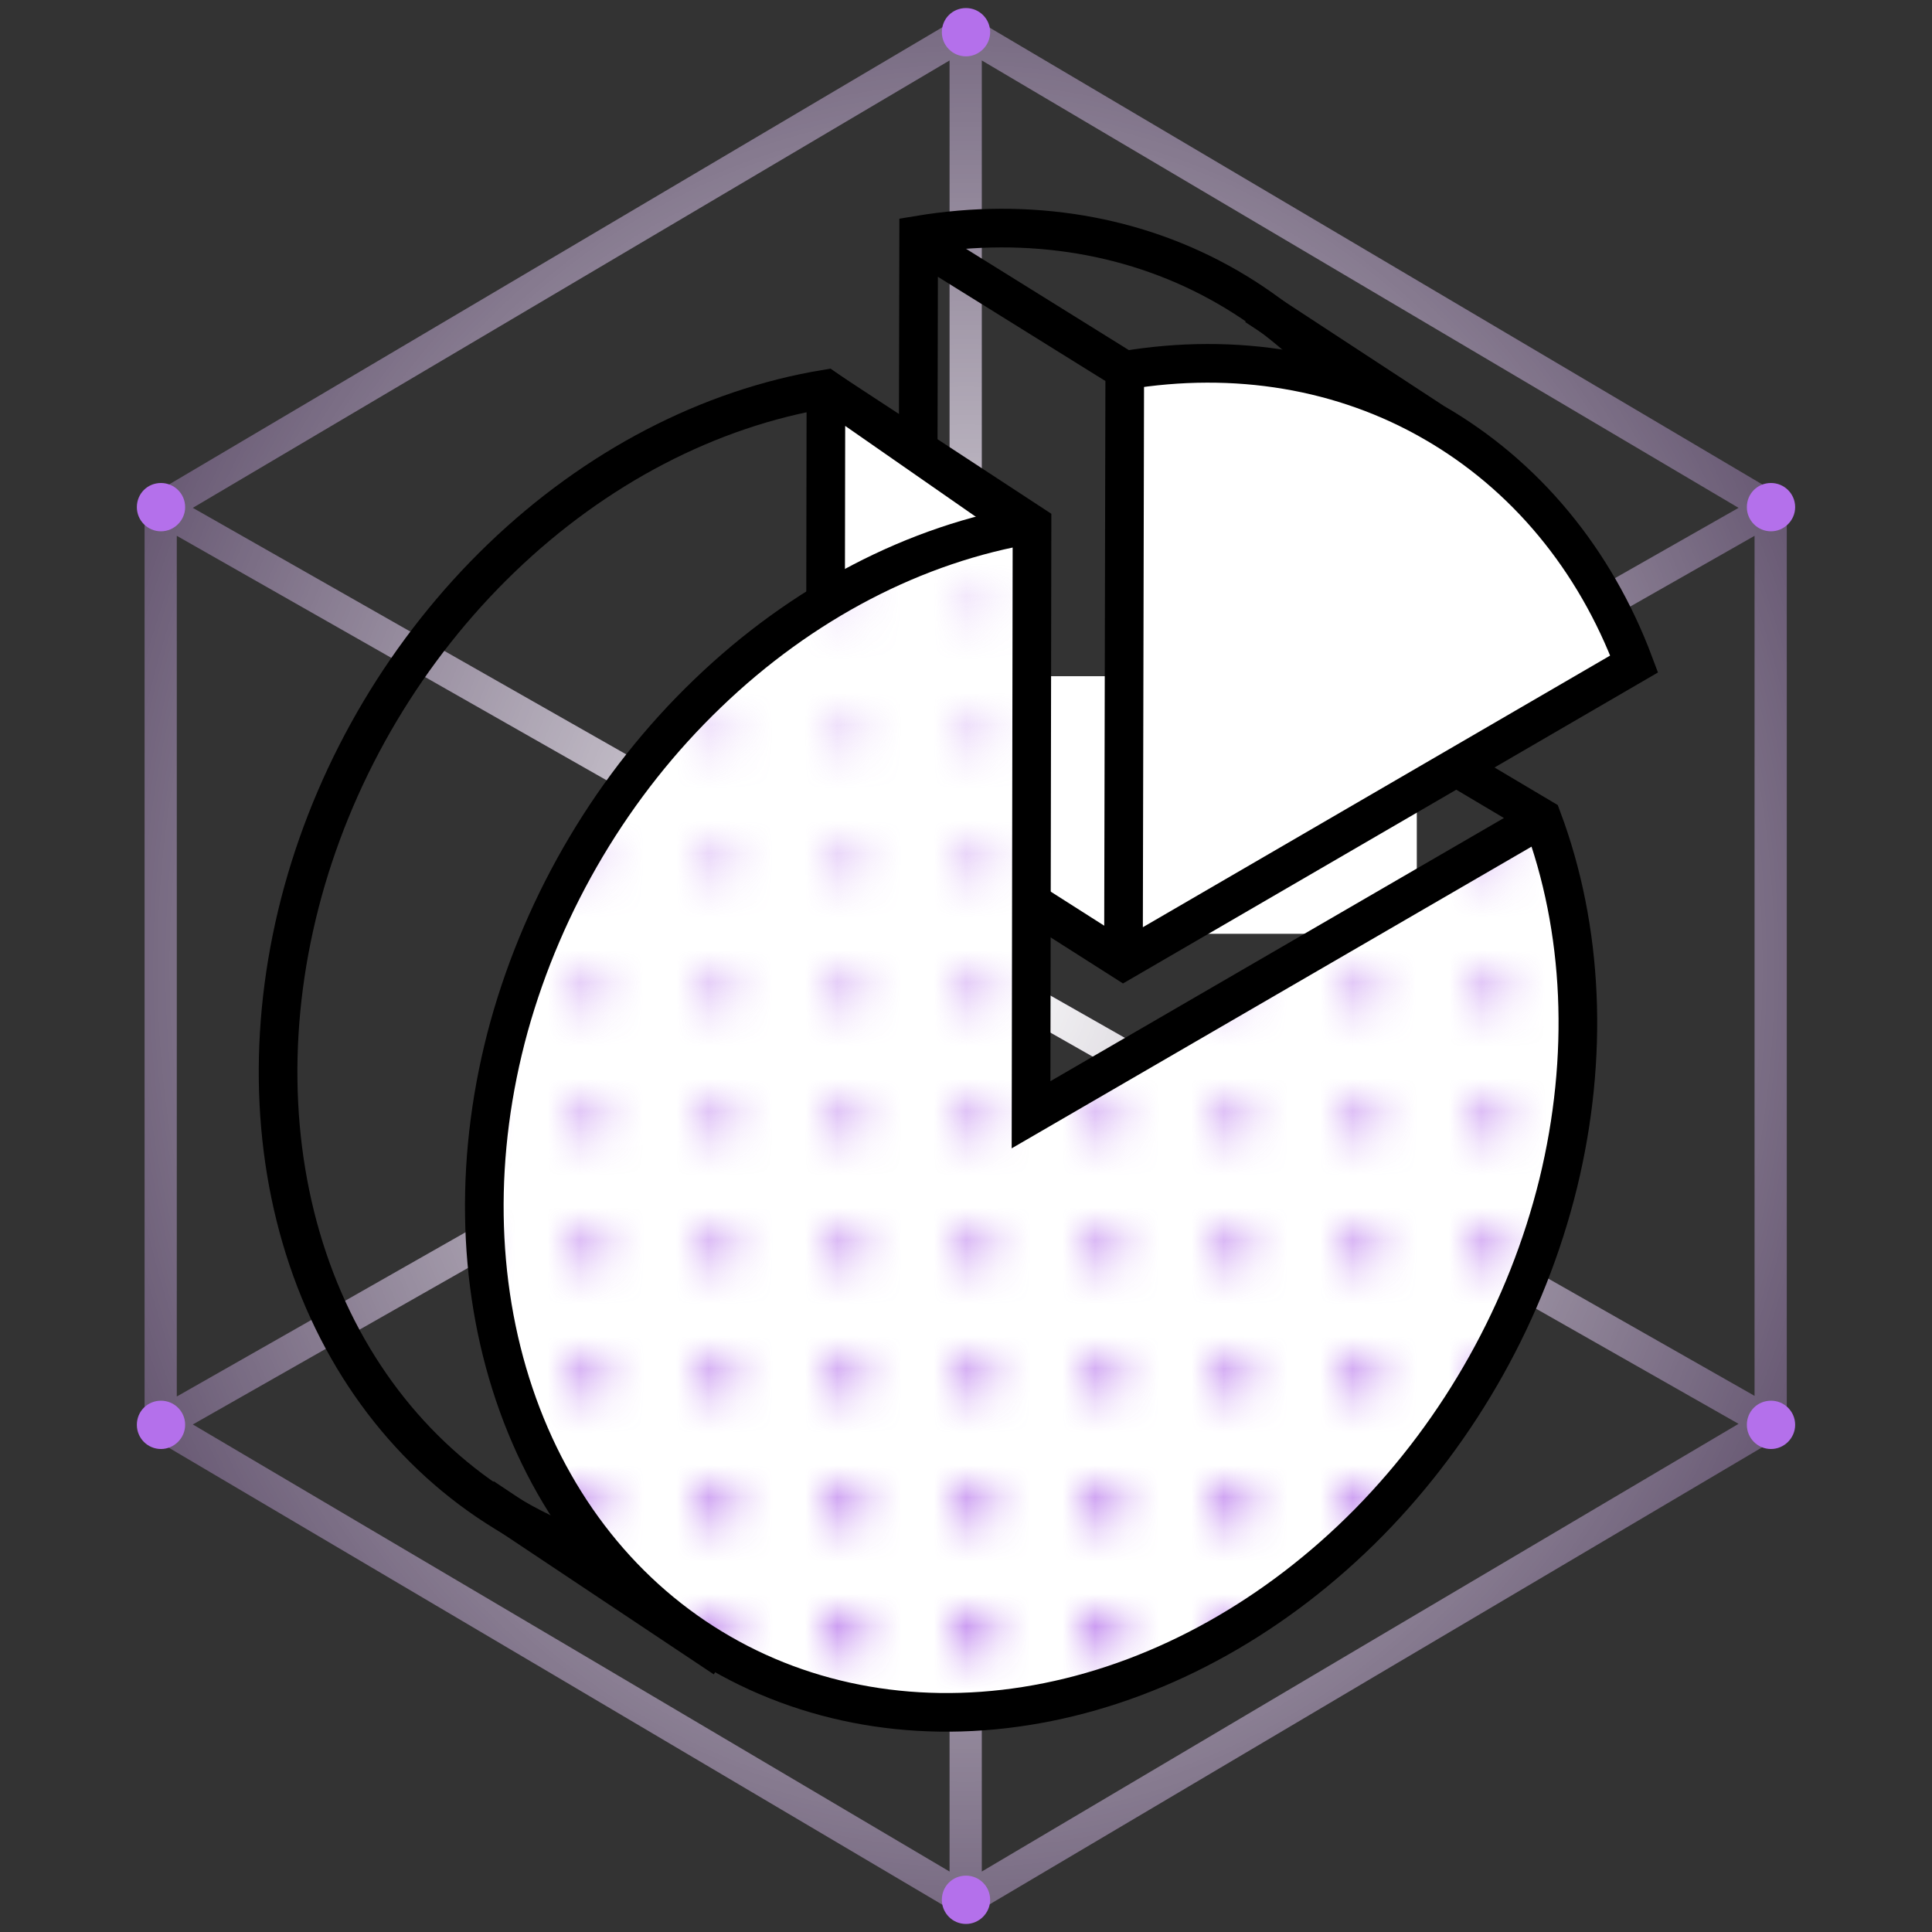 <svg width="60" height="60" viewBox="0 0 60 60" fill="none" xmlns="http://www.w3.org/2000/svg" xmlns:xlink="http://www.w3.org/1999/xlink">
	<rect x="0" y="0" width="60" height="60" fill="#333333" stroke="none"/>
	<desc>
			Created with Pixso.
	</desc>
	<defs>
		<clipPath id="clip2_20885">
			<rect id="icon" width="60" height="60" fill="white" fill-opacity="0"/>
		</clipPath>
		<radialGradient id="paint_radial_2_20887_0" cx="0" cy="0" r="1" gradientUnits="userSpaceOnUse" gradientTransform="translate(30 30) rotate(90) scale(37.602 32.415)">
			<stop stop-color="#FFFFFF"/>
			<stop offset="1" stop-color="#FFFFFF" stop-opacity="0"/>
		</radialGradient>
		<linearGradient id="paint_linear_2_20889_0" x1="52.078" y1="37.652" x2="5.882" y2="18.542" gradientUnits="userSpaceOnUse">
			<stop stop-color="#B470EB" stop-opacity="0"/>
			<stop offset="1" stop-color="#B470EB"/>
		</linearGradient>
		<linearGradient id="paint_linear_2_20891_0" x1="48.794" y1="41.489" x2="2.598" y2="22.379" gradientUnits="userSpaceOnUse">
			<stop stop-color="#B470EB" stop-opacity="0"/>
			<stop offset="1" stop-color="#B470EB"/>
		</linearGradient>
		<linearGradient id="paint_linear_2_20895_0" x1="58.478" y1="41.85" x2="12.282" y2="22.739" gradientUnits="userSpaceOnUse">
			<stop stop-color="#B470EB" stop-opacity="0"/>
			<stop offset="1" stop-color="#B470EB"/>
		</linearGradient>
		<linearGradient id="paint_linear_2_21055_0" x1="30.022" y1="9.028" x2="36.57" y2="58.591" gradientUnits="userSpaceOnUse">
			<stop stop-color="#B470EB" stop-opacity="0"/>
			<stop offset="1" stop-color="#B470EB"/>
		</linearGradient>
	</defs>
	<g clip-path="url(#clip2_20885)">
		<path id="Vector 7120" d="M29.99 1L29.99 59M42.49 8.39L29.99 1L17.49 8.39L4.99 15.78L4.99 30.01L4.99 44.23L17.49 51.61L29.99 59L42.49 51.6L54.99 44.21L54.99 30L54.99 15.78L42.49 8.39ZM4.99 44.23L17.49 37.12L42.49 22.89L54.99 15.78M54.99 44.21L17.49 22.89L4.99 15.78" stroke="#B470EB" stroke-opacity="0.25" stroke-width="1"/>
		<path id="Vector 7120" d="M29.99 1L29.99 59M42.49 8.39L29.99 1L17.49 8.39L4.99 15.78L4.99 30.01L4.99 44.23L17.49 51.61L29.99 59L42.49 51.6L54.99 44.21L54.99 30L54.99 15.78L42.49 8.39ZM4.99 44.23L17.49 37.12L42.49 22.89L54.99 15.78M54.99 44.21L17.49 22.89L4.99 15.78" stroke="url(#paint_radial_2_20887_0)" stroke-opacity="1" stroke-width="1"/>
		<path id="Ellipse 6484" d="" fill="url(#paint_linear_2_20889_0)" fill-opacity="0" fill-rule="nonzero"/>
		<path id="Ellipse 6484" d="M38.13 8.92C40.95 10.55 43.12 13.16 44.35 16.42L28.49 25.64L28.53 7.3C31.96 6.73 35.31 7.29 38.13 8.92Z" stroke="#000000" stroke-opacity="1" stroke-width="1.2"/>
		<path id="Vector 11589" d="M25.99 12.99L25.99 17.99L30.99 15.99L25.99 12.99Z" fill="#FFFFFF" fill-opacity="1" fill-rule="evenodd"/>
		<path id="Ellipse 6487" d="" fill="url(#paint_linear_2_20891_0)" fill-opacity="0" fill-rule="nonzero"/>
		<path id="Ellipse 6487" d="M25.65 12.08L25.62 30.42L41.48 21.21C42.78 24.65 42.95 28.63 41.98 32.56C41.01 36.5 38.95 40.18 36.1 43.08C33.25 45.98 29.76 47.93 26.14 48.66C22.52 49.39 18.96 48.86 15.97 47.14C12.99 45.42 10.74 42.6 9.56 39.1C8.38 35.6 8.33 31.6 9.41 27.68C10.49 23.77 12.65 20.14 15.57 17.33C18.49 14.52 22.02 12.68 25.65 12.08L31.99 16.49" stroke="#000000" stroke-opacity="1" stroke-width="1.2"/>
		<path id="Vector 11590" d="M44 29L44 21L29 21L29 29L44 29Z" fill="#FFFFFF" fill-opacity="1" fill-rule="evenodd"/>
		<path id="Ellipse 6489" d="M34.93 11.5C38.36 10.93 41.71 11.49 44.53 13.12C47.36 14.75 49.53 17.36 50.75 20.62L34.89 29.84L34.93 11.5Z" fill="#FFFFFF" fill-opacity="1" fill-rule="nonzero"/>
		<path id="Ellipse 6484" d="" fill="url(#paint_linear_2_20895_0)" fill-opacity="0" fill-rule="nonzero"/>
		<path id="Ellipse 6484" d="M28.5 7.5L34.93 11.5C38.36 10.93 41.71 11.49 44.53 13.12C47.36 14.75 49.53 17.36 50.75 20.62L34.89 29.84L32 28M34.89 29.84L34.93 11.5M44.53 13.12L39 9.5" stroke="#000000" stroke-opacity="1" stroke-width="1.2"/>
		<path id="Ellipse 6487" d="M47.89 25.41C49.18 28.85 49.35 32.83 48.39 36.76C47.42 40.7 45.36 44.38 42.51 47.28C39.66 50.17 36.17 52.13 32.54 52.86C28.92 53.59 25.36 53.06 22.38 51.34C19.39 49.62 17.15 46.8 15.97 43.3C14.79 39.8 14.73 35.8 15.81 31.88C16.9 27.97 19.05 24.34 21.98 21.53C24.9 18.72 28.43 16.88 32.05 16.28L32.02 34.62L47.89 25.41Z" fill="#FFFFFF" fill-opacity="1" fill-rule="nonzero"/>
		<mask id="mask2_20898" mask-type="alpha" maskUnits="userSpaceOnUse" x="9.5" y="10" width="45.5" height="49.5">
			<path id="Ellipse 6724" d="M10.99 10.75C10.99 11.16 10.66 11.5 10.24 11.5C9.83 11.5 9.49 11.16 9.49 10.75C9.49 10.33 9.83 10 10.24 10C10.66 10 10.99 10.33 10.99 10.75Z" fill="#B470EB" fill-opacity="1" fill-rule="nonzero"/>
			<path id="Ellipse 6736" d="M10.99 14.75C10.99 15.16 10.66 15.5 10.24 15.5C9.83 15.5 9.49 15.16 9.49 14.75C9.49 14.33 9.83 14 10.24 14C10.66 14 10.99 14.33 10.99 14.75Z" fill="#B470EB" fill-opacity="1" fill-rule="nonzero"/>
			<path id="Ellipse 6748" d="M10.99 18.75C10.99 19.16 10.66 19.5 10.24 19.5C9.83 19.5 9.49 19.16 9.49 18.75C9.49 18.33 9.83 18 10.24 18C10.66 18 10.99 18.33 10.99 18.75Z" fill="#B470EB" fill-opacity="1" fill-rule="nonzero"/>
			<path id="Ellipse 6760" d="M10.99 22.75C10.99 23.16 10.66 23.5 10.24 23.5C9.83 23.5 9.49 23.16 9.49 22.75C9.49 22.33 9.83 22 10.24 22C10.66 22 10.99 22.33 10.99 22.75Z" fill="#B470EB" fill-opacity="1" fill-rule="nonzero"/>
			<path id="Ellipse 6772" d="M10.99 26.75C10.99 27.16 10.66 27.5 10.24 27.5C9.83 27.5 9.49 27.16 9.49 26.75C9.49 26.33 9.83 26 10.24 26C10.66 26 10.99 26.33 10.99 26.75Z" fill="#B470EB" fill-opacity="1" fill-rule="nonzero"/>
			<path id="Ellipse 6784" d="M10.99 30.75C10.99 31.16 10.66 31.5 10.24 31.5C9.83 31.5 9.49 31.16 9.49 30.75C9.49 30.33 9.83 30 10.24 30C10.66 30 10.99 30.33 10.99 30.75Z" fill="#B470EB" fill-opacity="1" fill-rule="nonzero"/>
			<path id="Ellipse 6796" d="M10.99 34.75C10.99 35.16 10.66 35.5 10.24 35.5C9.83 35.5 9.49 35.16 9.49 34.75C9.49 34.33 9.83 34 10.24 34C10.66 34 10.99 34.33 10.99 34.75Z" fill="#B470EB" fill-opacity="1" fill-rule="nonzero"/>
			<path id="Ellipse 6808" d="M10.99 38.75C10.99 39.16 10.66 39.5 10.24 39.5C9.83 39.5 9.49 39.16 9.49 38.75C9.49 38.33 9.83 38 10.24 38C10.66 38 10.99 38.33 10.99 38.75Z" fill="#B470EB" fill-opacity="1" fill-rule="nonzero"/>
			<path id="Ellipse 6820" d="M10.99 42.75C10.99 43.16 10.66 43.5 10.24 43.5C9.83 43.5 9.49 43.16 9.49 42.75C9.49 42.33 9.83 42 10.24 42C10.66 42 10.99 42.33 10.99 42.75Z" fill="#B470EB" fill-opacity="1" fill-rule="nonzero"/>
			<path id="Ellipse 6832" d="M10.99 46.75C10.99 47.16 10.66 47.5 10.24 47.5C9.83 47.5 9.49 47.16 9.49 46.75C9.49 46.33 9.83 46 10.24 46C10.66 46 10.99 46.33 10.99 46.75Z" fill="#B470EB" fill-opacity="1" fill-rule="nonzero"/>
			<path id="Ellipse 6844" d="M10.99 50.75C10.99 51.16 10.66 51.5 10.24 51.5C9.83 51.5 9.49 51.16 9.49 50.75C9.49 50.33 9.83 50 10.24 50C10.66 50 10.99 50.33 10.99 50.75Z" fill="#B470EB" fill-opacity="1" fill-rule="nonzero"/>
			<path id="Ellipse 6856" d="M10.99 54.75C10.99 55.16 10.66 55.5 10.24 55.5C9.83 55.5 9.49 55.16 9.49 54.75C9.49 54.33 9.83 54 10.24 54C10.66 54 10.99 54.33 10.99 54.75Z" fill="#B470EB" fill-opacity="1" fill-rule="nonzero"/>
			<path id="Ellipse 6868" d="M10.99 58.75C10.99 59.16 10.66 59.5 10.24 59.5C9.83 59.5 9.49 59.16 9.49 58.75C9.49 58.33 9.83 58 10.24 58C10.66 58 10.99 58.33 10.99 58.75Z" fill="#B470EB" fill-opacity="1" fill-rule="nonzero"/>
			<path id="Ellipse 6725" d="M14.99 10.75C14.99 11.16 14.66 11.5 14.24 11.5C13.83 11.5 13.49 11.16 13.49 10.75C13.49 10.33 13.83 10 14.24 10C14.66 10 14.99 10.33 14.99 10.75Z" fill="#B470EB" fill-opacity="1" fill-rule="nonzero"/>
			<path id="Ellipse 6737" d="M14.99 14.75C14.99 15.16 14.66 15.5 14.24 15.5C13.83 15.5 13.49 15.16 13.49 14.75C13.49 14.33 13.83 14 14.24 14C14.66 14 14.99 14.33 14.99 14.75Z" fill="#B470EB" fill-opacity="1" fill-rule="nonzero"/>
			<path id="Ellipse 6749" d="M14.99 18.75C14.99 19.16 14.66 19.5 14.24 19.5C13.83 19.5 13.49 19.16 13.49 18.75C13.49 18.33 13.83 18 14.24 18C14.66 18 14.99 18.33 14.99 18.75Z" fill="#B470EB" fill-opacity="1" fill-rule="nonzero"/>
			<path id="Ellipse 6761" d="M14.99 22.75C14.99 23.16 14.66 23.5 14.24 23.5C13.83 23.5 13.49 23.16 13.49 22.75C13.49 22.33 13.83 22 14.24 22C14.66 22 14.99 22.33 14.99 22.75Z" fill="#B470EB" fill-opacity="1" fill-rule="nonzero"/>
			<path id="Ellipse 6773" d="M14.99 26.75C14.99 27.16 14.66 27.5 14.24 27.5C13.83 27.5 13.49 27.16 13.49 26.75C13.49 26.33 13.83 26 14.24 26C14.66 26 14.99 26.33 14.99 26.75Z" fill="#B470EB" fill-opacity="1" fill-rule="nonzero"/>
			<path id="Ellipse 6785" d="M14.99 30.75C14.99 31.16 14.66 31.5 14.24 31.5C13.83 31.5 13.49 31.16 13.49 30.75C13.49 30.33 13.83 30 14.24 30C14.66 30 14.99 30.33 14.99 30.75Z" fill="#B470EB" fill-opacity="1" fill-rule="nonzero"/>
			<path id="Ellipse 6797" d="M14.99 34.75C14.99 35.16 14.66 35.5 14.24 35.5C13.83 35.5 13.49 35.16 13.49 34.75C13.49 34.33 13.83 34 14.24 34C14.66 34 14.99 34.33 14.99 34.75Z" fill="#B470EB" fill-opacity="1" fill-rule="nonzero"/>
			<path id="Ellipse 6809" d="M14.99 38.75C14.99 39.16 14.66 39.5 14.24 39.5C13.83 39.5 13.49 39.16 13.49 38.75C13.49 38.33 13.83 38 14.24 38C14.66 38 14.99 38.33 14.99 38.75Z" fill="#B470EB" fill-opacity="1" fill-rule="nonzero"/>
			<path id="Ellipse 6821" d="M14.99 42.75C14.99 43.16 14.66 43.5 14.24 43.5C13.83 43.5 13.49 43.16 13.49 42.75C13.49 42.33 13.83 42 14.24 42C14.66 42 14.99 42.33 14.99 42.75Z" fill="#B470EB" fill-opacity="1" fill-rule="nonzero"/>
			<path id="Ellipse 6833" d="M14.99 46.75C14.99 47.16 14.66 47.5 14.24 47.5C13.83 47.5 13.49 47.16 13.49 46.75C13.49 46.33 13.83 46 14.24 46C14.66 46 14.99 46.33 14.99 46.75Z" fill="#B470EB" fill-opacity="1" fill-rule="nonzero"/>
			<path id="Ellipse 6845" d="M14.99 50.75C14.99 51.16 14.66 51.5 14.24 51.5C13.83 51.5 13.49 51.16 13.49 50.75C13.49 50.33 13.83 50 14.24 50C14.66 50 14.99 50.33 14.99 50.75Z" fill="#B470EB" fill-opacity="1" fill-rule="nonzero"/>
			<path id="Ellipse 6857" d="M14.99 54.75C14.99 55.16 14.66 55.5 14.24 55.5C13.83 55.5 13.49 55.16 13.49 54.75C13.49 54.33 13.83 54 14.24 54C14.66 54 14.99 54.33 14.99 54.75Z" fill="#B470EB" fill-opacity="1" fill-rule="nonzero"/>
			<path id="Ellipse 6869" d="M14.99 58.75C14.99 59.16 14.66 59.5 14.24 59.5C13.83 59.5 13.49 59.16 13.49 58.75C13.49 58.33 13.83 58 14.24 58C14.66 58 14.99 58.33 14.99 58.75Z" fill="#B470EB" fill-opacity="1" fill-rule="nonzero"/>
			<path id="Ellipse 6726" d="M18.99 10.75C18.99 11.16 18.66 11.5 18.24 11.5C17.83 11.5 17.49 11.16 17.49 10.75C17.49 10.33 17.83 10 18.24 10C18.66 10 18.99 10.33 18.99 10.75Z" fill="#B470EB" fill-opacity="1" fill-rule="nonzero"/>
			<path id="Ellipse 6738" d="M18.99 14.75C18.99 15.16 18.66 15.5 18.24 15.5C17.83 15.5 17.49 15.16 17.49 14.75C17.49 14.33 17.83 14 18.24 14C18.66 14 18.99 14.33 18.99 14.75Z" fill="#B470EB" fill-opacity="1" fill-rule="nonzero"/>
			<path id="Ellipse 6750" d="M18.99 18.75C18.99 19.16 18.66 19.5 18.24 19.5C17.83 19.5 17.49 19.16 17.49 18.75C17.49 18.33 17.83 18 18.24 18C18.66 18 18.99 18.33 18.99 18.75Z" fill="#B470EB" fill-opacity="1" fill-rule="nonzero"/>
			<path id="Ellipse 6762" d="M18.99 22.75C18.99 23.16 18.66 23.5 18.24 23.5C17.83 23.5 17.49 23.16 17.49 22.75C17.49 22.33 17.83 22 18.24 22C18.66 22 18.99 22.33 18.99 22.75Z" fill="#B470EB" fill-opacity="1" fill-rule="nonzero"/>
			<path id="Ellipse 6774" d="M18.99 26.75C18.99 27.16 18.66 27.5 18.24 27.5C17.83 27.5 17.49 27.16 17.49 26.75C17.49 26.33 17.83 26 18.24 26C18.66 26 18.99 26.33 18.99 26.75Z" fill="#B470EB" fill-opacity="1" fill-rule="nonzero"/>
			<path id="Ellipse 6786" d="M18.99 30.75C18.99 31.16 18.66 31.5 18.24 31.5C17.83 31.5 17.49 31.16 17.49 30.75C17.49 30.33 17.83 30 18.24 30C18.66 30 18.99 30.33 18.99 30.75Z" fill="#B470EB" fill-opacity="1" fill-rule="nonzero"/>
			<path id="Ellipse 6798" d="M18.99 34.75C18.99 35.16 18.66 35.5 18.24 35.5C17.83 35.5 17.49 35.16 17.49 34.75C17.49 34.33 17.83 34 18.24 34C18.66 34 18.99 34.33 18.99 34.75Z" fill="#B470EB" fill-opacity="1" fill-rule="nonzero"/>
			<path id="Ellipse 6810" d="M18.99 38.75C18.99 39.16 18.66 39.5 18.24 39.5C17.83 39.5 17.49 39.16 17.49 38.75C17.49 38.33 17.83 38 18.24 38C18.66 38 18.99 38.33 18.99 38.75Z" fill="#B470EB" fill-opacity="1" fill-rule="nonzero"/>
			<path id="Ellipse 6822" d="M18.99 42.75C18.99 43.16 18.66 43.5 18.24 43.5C17.83 43.5 17.49 43.16 17.49 42.75C17.49 42.33 17.83 42 18.24 42C18.66 42 18.99 42.33 18.99 42.75Z" fill="#B470EB" fill-opacity="1" fill-rule="nonzero"/>
			<path id="Ellipse 6834" d="M18.99 46.75C18.99 47.16 18.66 47.5 18.24 47.5C17.83 47.5 17.49 47.16 17.49 46.75C17.49 46.33 17.83 46 18.24 46C18.66 46 18.99 46.33 18.99 46.75Z" fill="#B470EB" fill-opacity="1" fill-rule="nonzero"/>
			<path id="Ellipse 6846" d="M18.99 50.75C18.99 51.16 18.66 51.5 18.24 51.5C17.83 51.5 17.49 51.16 17.49 50.75C17.49 50.33 17.83 50 18.24 50C18.66 50 18.99 50.33 18.99 50.75Z" fill="#B470EB" fill-opacity="1" fill-rule="nonzero"/>
			<path id="Ellipse 6858" d="M18.99 54.75C18.99 55.16 18.66 55.5 18.24 55.5C17.83 55.5 17.49 55.16 17.49 54.75C17.49 54.33 17.83 54 18.24 54C18.66 54 18.99 54.33 18.99 54.75Z" fill="#B470EB" fill-opacity="1" fill-rule="nonzero"/>
			<path id="Ellipse 6870" d="M18.99 58.75C18.99 59.16 18.66 59.5 18.24 59.5C17.83 59.5 17.49 59.16 17.49 58.75C17.49 58.33 17.83 58 18.24 58C18.66 58 18.99 58.33 18.99 58.75Z" fill="#B470EB" fill-opacity="1" fill-rule="nonzero"/>
			<path id="Ellipse 6727" d="M22.99 10.75C22.99 11.16 22.66 11.5 22.24 11.5C21.83 11.5 21.49 11.16 21.49 10.75C21.49 10.33 21.83 10 22.24 10C22.66 10 22.99 10.33 22.99 10.75Z" fill="#B470EB" fill-opacity="1" fill-rule="nonzero"/>
			<path id="Ellipse 6739" d="M22.99 14.75C22.99 15.16 22.66 15.5 22.24 15.5C21.83 15.5 21.49 15.16 21.49 14.75C21.49 14.33 21.83 14 22.24 14C22.66 14 22.99 14.33 22.99 14.75Z" fill="#B470EB" fill-opacity="1" fill-rule="nonzero"/>
			<path id="Ellipse 6751" d="M22.99 18.75C22.99 19.16 22.66 19.5 22.24 19.5C21.83 19.5 21.49 19.16 21.49 18.75C21.49 18.33 21.83 18 22.24 18C22.66 18 22.99 18.33 22.99 18.75Z" fill="#B470EB" fill-opacity="1" fill-rule="nonzero"/>
			<path id="Ellipse 6763" d="M22.99 22.75C22.99 23.16 22.66 23.5 22.24 23.5C21.83 23.5 21.49 23.16 21.49 22.75C21.49 22.33 21.83 22 22.24 22C22.66 22 22.99 22.33 22.99 22.75Z" fill="#B470EB" fill-opacity="1" fill-rule="nonzero"/>
			<path id="Ellipse 6775" d="M22.99 26.75C22.99 27.16 22.66 27.5 22.24 27.5C21.83 27.5 21.49 27.16 21.49 26.75C21.49 26.33 21.83 26 22.24 26C22.66 26 22.99 26.33 22.99 26.75Z" fill="#B470EB" fill-opacity="1" fill-rule="nonzero"/>
			<path id="Ellipse 6787" d="M22.99 30.75C22.99 31.16 22.66 31.5 22.24 31.5C21.83 31.5 21.49 31.16 21.49 30.75C21.49 30.33 21.83 30 22.24 30C22.66 30 22.99 30.33 22.99 30.75Z" fill="#B470EB" fill-opacity="1" fill-rule="nonzero"/>
			<path id="Ellipse 6799" d="M22.99 34.75C22.99 35.16 22.66 35.5 22.24 35.5C21.83 35.5 21.49 35.16 21.49 34.75C21.49 34.33 21.83 34 22.24 34C22.66 34 22.99 34.33 22.99 34.75Z" fill="#B470EB" fill-opacity="1" fill-rule="nonzero"/>
			<path id="Ellipse 6811" d="M22.99 38.75C22.99 39.16 22.66 39.5 22.24 39.5C21.83 39.5 21.49 39.16 21.49 38.75C21.49 38.33 21.83 38 22.24 38C22.66 38 22.99 38.33 22.99 38.75Z" fill="#B470EB" fill-opacity="1" fill-rule="nonzero"/>
			<path id="Ellipse 6823" d="M22.99 42.75C22.99 43.16 22.66 43.5 22.24 43.5C21.83 43.5 21.49 43.16 21.49 42.75C21.49 42.33 21.83 42 22.24 42C22.66 42 22.99 42.33 22.99 42.75Z" fill="#B470EB" fill-opacity="1" fill-rule="nonzero"/>
			<path id="Ellipse 6835" d="M22.99 46.75C22.99 47.16 22.66 47.5 22.24 47.5C21.83 47.5 21.49 47.16 21.49 46.75C21.49 46.33 21.83 46 22.24 46C22.66 46 22.99 46.33 22.99 46.75Z" fill="#B470EB" fill-opacity="1" fill-rule="nonzero"/>
			<path id="Ellipse 6847" d="M22.99 50.75C22.99 51.16 22.66 51.5 22.24 51.5C21.83 51.5 21.49 51.16 21.49 50.75C21.49 50.33 21.83 50 22.24 50C22.66 50 22.99 50.33 22.99 50.75Z" fill="#B470EB" fill-opacity="1" fill-rule="nonzero"/>
			<path id="Ellipse 6859" d="M22.99 54.75C22.99 55.16 22.66 55.5 22.24 55.5C21.83 55.5 21.49 55.16 21.49 54.75C21.49 54.33 21.83 54 22.24 54C22.66 54 22.99 54.33 22.99 54.75Z" fill="#B470EB" fill-opacity="1" fill-rule="nonzero"/>
			<path id="Ellipse 6871" d="M22.99 58.75C22.99 59.16 22.66 59.5 22.24 59.5C21.83 59.5 21.49 59.16 21.49 58.75C21.49 58.33 21.83 58 22.24 58C22.66 58 22.99 58.33 22.99 58.75Z" fill="#B470EB" fill-opacity="1" fill-rule="nonzero"/>
			<path id="Ellipse 6728" d="M26.99 10.75C26.99 11.16 26.66 11.5 26.24 11.5C25.83 11.5 25.49 11.16 25.49 10.75C25.49 10.33 25.83 10 26.24 10C26.66 10 26.99 10.33 26.99 10.75Z" fill="#B470EB" fill-opacity="1" fill-rule="nonzero"/>
			<path id="Ellipse 6740" d="M26.99 14.75C26.99 15.16 26.66 15.5 26.24 15.5C25.83 15.5 25.49 15.16 25.49 14.75C25.49 14.33 25.83 14 26.24 14C26.66 14 26.99 14.33 26.99 14.75Z" fill="#B470EB" fill-opacity="1" fill-rule="nonzero"/>
			<path id="Ellipse 6752" d="M26.99 18.75C26.99 19.16 26.66 19.5 26.24 19.5C25.83 19.5 25.49 19.16 25.49 18.75C25.49 18.33 25.83 18 26.24 18C26.66 18 26.99 18.33 26.99 18.75Z" fill="#B470EB" fill-opacity="1" fill-rule="nonzero"/>
			<path id="Ellipse 6764" d="M26.99 22.75C26.99 23.16 26.66 23.5 26.24 23.5C25.83 23.5 25.49 23.16 25.49 22.75C25.49 22.33 25.83 22 26.24 22C26.66 22 26.99 22.33 26.99 22.75Z" fill="#B470EB" fill-opacity="1" fill-rule="nonzero"/>
			<path id="Ellipse 6776" d="M26.99 26.75C26.99 27.16 26.66 27.5 26.24 27.5C25.83 27.5 25.49 27.16 25.49 26.75C25.49 26.33 25.83 26 26.24 26C26.66 26 26.99 26.33 26.99 26.75Z" fill="#B470EB" fill-opacity="1" fill-rule="nonzero"/>
			<path id="Ellipse 6788" d="M26.99 30.75C26.99 31.16 26.66 31.5 26.24 31.5C25.83 31.5 25.49 31.16 25.49 30.75C25.49 30.33 25.83 30 26.24 30C26.66 30 26.99 30.33 26.99 30.75Z" fill="#B470EB" fill-opacity="1" fill-rule="nonzero"/>
			<path id="Ellipse 6800" d="M26.99 34.75C26.99 35.16 26.66 35.5 26.24 35.5C25.83 35.5 25.49 35.16 25.49 34.75C25.49 34.33 25.83 34 26.24 34C26.66 34 26.99 34.33 26.99 34.75Z" fill="#B470EB" fill-opacity="1" fill-rule="nonzero"/>
			<path id="Ellipse 6812" d="M26.99 38.75C26.99 39.16 26.66 39.5 26.24 39.5C25.83 39.5 25.49 39.16 25.49 38.75C25.49 38.33 25.83 38 26.24 38C26.66 38 26.99 38.33 26.99 38.75Z" fill="#B470EB" fill-opacity="1" fill-rule="nonzero"/>
			<path id="Ellipse 6824" d="M26.99 42.75C26.99 43.16 26.66 43.5 26.24 43.5C25.83 43.5 25.49 43.16 25.49 42.75C25.49 42.33 25.83 42 26.24 42C26.66 42 26.99 42.33 26.99 42.75Z" fill="#B470EB" fill-opacity="1" fill-rule="nonzero"/>
			<path id="Ellipse 6836" d="M26.99 46.75C26.99 47.16 26.66 47.5 26.24 47.5C25.83 47.5 25.49 47.16 25.49 46.75C25.49 46.33 25.83 46 26.24 46C26.66 46 26.99 46.33 26.99 46.75Z" fill="#B470EB" fill-opacity="1" fill-rule="nonzero"/>
			<path id="Ellipse 6848" d="M26.99 50.75C26.99 51.16 26.66 51.5 26.24 51.5C25.83 51.5 25.49 51.16 25.49 50.75C25.49 50.33 25.83 50 26.24 50C26.66 50 26.99 50.33 26.99 50.75Z" fill="#B470EB" fill-opacity="1" fill-rule="nonzero"/>
			<path id="Ellipse 6860" d="M26.99 54.75C26.99 55.16 26.66 55.5 26.24 55.5C25.83 55.5 25.49 55.16 25.49 54.75C25.49 54.33 25.83 54 26.24 54C26.66 54 26.99 54.33 26.99 54.75Z" fill="#B470EB" fill-opacity="1" fill-rule="nonzero"/>
			<path id="Ellipse 6872" d="M26.99 58.75C26.99 59.16 26.66 59.5 26.24 59.5C25.83 59.5 25.49 59.16 25.49 58.75C25.49 58.33 25.83 58 26.24 58C26.66 58 26.99 58.33 26.99 58.75Z" fill="#B470EB" fill-opacity="1" fill-rule="nonzero"/>
			<path id="Ellipse 6729" d="M30.99 10.75C30.99 11.16 30.66 11.5 30.24 11.5C29.83 11.5 29.49 11.16 29.49 10.75C29.49 10.33 29.83 10 30.24 10C30.66 10 30.99 10.33 30.99 10.75Z" fill="#B470EB" fill-opacity="1" fill-rule="nonzero"/>
			<path id="Ellipse 6741" d="M30.99 14.75C30.99 15.16 30.66 15.5 30.24 15.5C29.83 15.5 29.49 15.16 29.49 14.75C29.49 14.33 29.83 14 30.24 14C30.66 14 30.99 14.33 30.99 14.75Z" fill="#B470EB" fill-opacity="1" fill-rule="nonzero"/>
			<path id="Ellipse 6753" d="M30.99 18.75C30.99 19.16 30.66 19.5 30.24 19.5C29.83 19.5 29.49 19.16 29.49 18.75C29.49 18.33 29.83 18 30.24 18C30.66 18 30.99 18.33 30.99 18.75Z" fill="#B470EB" fill-opacity="1" fill-rule="nonzero"/>
			<path id="Ellipse 6765" d="M30.99 22.75C30.99 23.16 30.66 23.5 30.24 23.5C29.83 23.5 29.49 23.16 29.49 22.75C29.49 22.33 29.83 22 30.24 22C30.66 22 30.99 22.33 30.99 22.75Z" fill="#B470EB" fill-opacity="1" fill-rule="nonzero"/>
			<path id="Ellipse 6777" d="M30.99 26.75C30.99 27.16 30.66 27.5 30.24 27.5C29.83 27.5 29.49 27.16 29.49 26.75C29.49 26.33 29.83 26 30.24 26C30.66 26 30.99 26.33 30.99 26.75Z" fill="#B470EB" fill-opacity="1" fill-rule="nonzero"/>
			<path id="Ellipse 6789" d="M30.99 30.75C30.99 31.16 30.66 31.5 30.24 31.5C29.83 31.5 29.49 31.16 29.49 30.75C29.49 30.33 29.83 30 30.24 30C30.66 30 30.99 30.33 30.99 30.75Z" fill="#B470EB" fill-opacity="1" fill-rule="nonzero"/>
			<path id="Ellipse 6801" d="M30.99 34.75C30.99 35.16 30.66 35.5 30.24 35.5C29.83 35.5 29.49 35.16 29.49 34.75C29.49 34.33 29.83 34 30.24 34C30.66 34 30.99 34.33 30.99 34.75Z" fill="#B470EB" fill-opacity="1" fill-rule="nonzero"/>
			<path id="Ellipse 6813" d="M30.99 38.75C30.99 39.16 30.66 39.5 30.24 39.5C29.83 39.5 29.49 39.16 29.49 38.75C29.49 38.33 29.83 38 30.24 38C30.66 38 30.99 38.33 30.99 38.75Z" fill="#B470EB" fill-opacity="1" fill-rule="nonzero"/>
			<path id="Ellipse 6825" d="M30.99 42.75C30.99 43.16 30.66 43.5 30.24 43.5C29.83 43.5 29.49 43.16 29.49 42.75C29.49 42.33 29.83 42 30.24 42C30.66 42 30.99 42.33 30.99 42.75Z" fill="#B470EB" fill-opacity="1" fill-rule="nonzero"/>
			<path id="Ellipse 6837" d="M30.99 46.75C30.99 47.16 30.66 47.5 30.24 47.5C29.83 47.5 29.49 47.16 29.49 46.75C29.49 46.33 29.83 46 30.24 46C30.66 46 30.99 46.33 30.99 46.75Z" fill="#B470EB" fill-opacity="1" fill-rule="nonzero"/>
			<path id="Ellipse 6849" d="M30.99 50.75C30.99 51.16 30.66 51.5 30.24 51.5C29.83 51.5 29.49 51.16 29.49 50.75C29.49 50.33 29.83 50 30.24 50C30.66 50 30.99 50.33 30.99 50.75Z" fill="#B470EB" fill-opacity="1" fill-rule="nonzero"/>
			<path id="Ellipse 6861" d="M30.99 54.75C30.99 55.16 30.66 55.5 30.24 55.5C29.83 55.5 29.49 55.16 29.49 54.75C29.49 54.33 29.83 54 30.24 54C30.66 54 30.99 54.33 30.99 54.75Z" fill="#B470EB" fill-opacity="1" fill-rule="nonzero"/>
			<path id="Ellipse 6873" d="M30.99 58.75C30.99 59.16 30.66 59.5 30.24 59.5C29.83 59.5 29.49 59.16 29.49 58.75C29.49 58.33 29.83 58 30.24 58C30.66 58 30.99 58.33 30.99 58.75Z" fill="#B470EB" fill-opacity="1" fill-rule="nonzero"/>
			<path id="Ellipse 6730" d="M34.99 10.75C34.99 11.16 34.66 11.5 34.24 11.5C33.83 11.5 33.49 11.16 33.49 10.75C33.49 10.33 33.83 10 34.24 10C34.66 10 34.99 10.33 34.99 10.75Z" fill="#B470EB" fill-opacity="1" fill-rule="nonzero"/>
			<path id="Ellipse 6742" d="M34.99 14.75C34.99 15.16 34.66 15.5 34.24 15.5C33.83 15.5 33.49 15.16 33.49 14.75C33.49 14.33 33.83 14 34.24 14C34.66 14 34.99 14.33 34.99 14.75Z" fill="#B470EB" fill-opacity="1" fill-rule="nonzero"/>
			<path id="Ellipse 6754" d="M34.99 18.75C34.99 19.16 34.66 19.5 34.24 19.5C33.83 19.5 33.49 19.16 33.49 18.75C33.49 18.33 33.83 18 34.24 18C34.66 18 34.99 18.33 34.99 18.75Z" fill="#B470EB" fill-opacity="1" fill-rule="nonzero"/>
			<path id="Ellipse 6766" d="M34.99 22.75C34.99 23.16 34.66 23.5 34.24 23.5C33.83 23.5 33.49 23.16 33.49 22.75C33.49 22.33 33.83 22 34.24 22C34.66 22 34.99 22.33 34.99 22.75Z" fill="#B470EB" fill-opacity="1" fill-rule="nonzero"/>
			<path id="Ellipse 6778" d="M34.99 26.75C34.99 27.16 34.66 27.5 34.24 27.5C33.83 27.5 33.49 27.16 33.49 26.75C33.49 26.33 33.83 26 34.24 26C34.66 26 34.99 26.33 34.99 26.75Z" fill="#B470EB" fill-opacity="1" fill-rule="nonzero"/>
			<path id="Ellipse 6790" d="M34.99 30.75C34.99 31.16 34.66 31.5 34.24 31.5C33.83 31.5 33.49 31.16 33.49 30.75C33.49 30.33 33.83 30 34.24 30C34.66 30 34.99 30.33 34.99 30.75Z" fill="#B470EB" fill-opacity="1" fill-rule="nonzero"/>
			<path id="Ellipse 6802" d="M34.99 34.75C34.99 35.16 34.66 35.5 34.24 35.5C33.83 35.5 33.49 35.16 33.49 34.75C33.49 34.33 33.83 34 34.24 34C34.66 34 34.99 34.33 34.99 34.75Z" fill="#B470EB" fill-opacity="1" fill-rule="nonzero"/>
			<path id="Ellipse 6814" d="M34.99 38.75C34.99 39.16 34.66 39.5 34.24 39.5C33.83 39.5 33.49 39.16 33.49 38.75C33.49 38.33 33.83 38 34.24 38C34.66 38 34.99 38.33 34.99 38.75Z" fill="#B470EB" fill-opacity="1" fill-rule="nonzero"/>
			<path id="Ellipse 6826" d="M34.99 42.75C34.99 43.16 34.66 43.5 34.24 43.5C33.83 43.5 33.49 43.16 33.49 42.75C33.49 42.33 33.83 42 34.24 42C34.66 42 34.99 42.33 34.99 42.75Z" fill="#B470EB" fill-opacity="1" fill-rule="nonzero"/>
			<path id="Ellipse 6838" d="M34.99 46.75C34.99 47.16 34.66 47.5 34.24 47.5C33.83 47.5 33.49 47.16 33.49 46.75C33.49 46.33 33.83 46 34.24 46C34.66 46 34.99 46.33 34.99 46.75Z" fill="#B470EB" fill-opacity="1" fill-rule="nonzero"/>
			<path id="Ellipse 6850" d="M34.99 50.75C34.99 51.16 34.66 51.5 34.24 51.5C33.83 51.5 33.49 51.16 33.49 50.75C33.49 50.33 33.83 50 34.24 50C34.66 50 34.99 50.33 34.99 50.75Z" fill="#B470EB" fill-opacity="1" fill-rule="nonzero"/>
			<path id="Ellipse 6862" d="M34.99 54.75C34.99 55.16 34.66 55.5 34.24 55.5C33.83 55.5 33.49 55.16 33.49 54.75C33.49 54.33 33.83 54 34.24 54C34.66 54 34.99 54.33 34.99 54.75Z" fill="#B470EB" fill-opacity="1" fill-rule="nonzero"/>
			<path id="Ellipse 6874" d="M34.99 58.75C34.99 59.16 34.66 59.5 34.24 59.5C33.83 59.5 33.49 59.16 33.49 58.75C33.49 58.33 33.83 58 34.24 58C34.66 58 34.99 58.33 34.99 58.75Z" fill="#B470EB" fill-opacity="1" fill-rule="nonzero"/>
			<path id="Ellipse 6731" d="M38.99 10.75C38.99 11.16 38.66 11.5 38.24 11.5C37.83 11.5 37.49 11.16 37.49 10.75C37.49 10.33 37.83 10 38.24 10C38.66 10 38.99 10.33 38.99 10.75Z" fill="#B470EB" fill-opacity="1" fill-rule="nonzero"/>
			<path id="Ellipse 6743" d="M38.99 14.75C38.99 15.16 38.66 15.5 38.24 15.5C37.83 15.5 37.49 15.16 37.49 14.75C37.49 14.33 37.83 14 38.24 14C38.66 14 38.99 14.33 38.99 14.75Z" fill="#B470EB" fill-opacity="1" fill-rule="nonzero"/>
			<path id="Ellipse 6755" d="M38.99 18.75C38.99 19.16 38.66 19.5 38.24 19.5C37.83 19.5 37.49 19.16 37.49 18.75C37.49 18.33 37.83 18 38.24 18C38.66 18 38.99 18.33 38.99 18.75Z" fill="#B470EB" fill-opacity="1" fill-rule="nonzero"/>
			<path id="Ellipse 6767" d="M38.99 22.75C38.99 23.16 38.66 23.5 38.24 23.5C37.83 23.5 37.49 23.16 37.49 22.75C37.49 22.33 37.83 22 38.24 22C38.66 22 38.99 22.33 38.99 22.75Z" fill="#B470EB" fill-opacity="1" fill-rule="nonzero"/>
			<path id="Ellipse 6779" d="M38.99 26.75C38.99 27.16 38.66 27.5 38.24 27.5C37.83 27.5 37.49 27.16 37.49 26.75C37.49 26.33 37.83 26 38.24 26C38.66 26 38.99 26.33 38.99 26.75Z" fill="#B470EB" fill-opacity="1" fill-rule="nonzero"/>
			<path id="Ellipse 6791" d="M38.99 30.75C38.99 31.16 38.66 31.5 38.24 31.5C37.83 31.5 37.49 31.16 37.49 30.75C37.49 30.33 37.83 30 38.24 30C38.66 30 38.99 30.33 38.99 30.75Z" fill="#B470EB" fill-opacity="1" fill-rule="nonzero"/>
			<path id="Ellipse 6803" d="M38.99 34.75C38.99 35.16 38.66 35.5 38.24 35.5C37.83 35.5 37.49 35.16 37.49 34.75C37.49 34.33 37.83 34 38.24 34C38.66 34 38.99 34.33 38.99 34.75Z" fill="#B470EB" fill-opacity="1" fill-rule="nonzero"/>
			<path id="Ellipse 6815" d="M38.99 38.75C38.99 39.16 38.66 39.5 38.24 39.5C37.83 39.5 37.49 39.16 37.49 38.75C37.49 38.33 37.83 38 38.24 38C38.66 38 38.99 38.33 38.99 38.75Z" fill="#B470EB" fill-opacity="1" fill-rule="nonzero"/>
			<path id="Ellipse 6827" d="M38.99 42.75C38.99 43.16 38.66 43.5 38.24 43.5C37.83 43.5 37.49 43.16 37.49 42.75C37.49 42.33 37.83 42 38.24 42C38.66 42 38.99 42.33 38.99 42.75Z" fill="#B470EB" fill-opacity="1" fill-rule="nonzero"/>
			<path id="Ellipse 6839" d="M38.99 46.75C38.99 47.16 38.66 47.5 38.24 47.5C37.83 47.5 37.49 47.16 37.49 46.75C37.49 46.33 37.83 46 38.24 46C38.66 46 38.99 46.33 38.99 46.75Z" fill="#B470EB" fill-opacity="1" fill-rule="nonzero"/>
			<path id="Ellipse 6851" d="M38.99 50.75C38.99 51.16 38.66 51.5 38.24 51.5C37.83 51.5 37.49 51.16 37.49 50.75C37.49 50.33 37.83 50 38.24 50C38.66 50 38.99 50.33 38.99 50.75Z" fill="#B470EB" fill-opacity="1" fill-rule="nonzero"/>
			<path id="Ellipse 6863" d="M38.99 54.75C38.99 55.16 38.66 55.5 38.24 55.5C37.83 55.5 37.49 55.16 37.49 54.75C37.49 54.33 37.83 54 38.24 54C38.66 54 38.99 54.33 38.99 54.75Z" fill="#B470EB" fill-opacity="1" fill-rule="nonzero"/>
			<path id="Ellipse 6875" d="M38.99 58.75C38.99 59.16 38.66 59.5 38.24 59.5C37.83 59.5 37.49 59.16 37.49 58.75C37.49 58.33 37.83 58 38.24 58C38.66 58 38.99 58.33 38.99 58.75Z" fill="#B470EB" fill-opacity="1" fill-rule="nonzero"/>
			<path id="Ellipse 6732" d="M42.99 10.75C42.99 11.16 42.66 11.5 42.24 11.5C41.83 11.5 41.49 11.16 41.49 10.75C41.49 10.33 41.83 10 42.24 10C42.66 10 42.99 10.33 42.99 10.75Z" fill="#B470EB" fill-opacity="1" fill-rule="nonzero"/>
			<path id="Ellipse 6744" d="M42.99 14.75C42.99 15.16 42.66 15.5 42.24 15.5C41.83 15.5 41.49 15.16 41.49 14.75C41.49 14.33 41.83 14 42.24 14C42.66 14 42.99 14.33 42.99 14.75Z" fill="#B470EB" fill-opacity="1" fill-rule="nonzero"/>
			<path id="Ellipse 6756" d="M42.99 18.75C42.99 19.16 42.66 19.5 42.24 19.5C41.83 19.5 41.49 19.16 41.49 18.75C41.49 18.33 41.83 18 42.24 18C42.66 18 42.99 18.33 42.99 18.75Z" fill="#B470EB" fill-opacity="1" fill-rule="nonzero"/>
			<path id="Ellipse 6768" d="M42.99 22.75C42.99 23.16 42.66 23.5 42.24 23.5C41.83 23.5 41.49 23.16 41.49 22.75C41.49 22.33 41.83 22 42.24 22C42.66 22 42.99 22.33 42.99 22.75Z" fill="#B470EB" fill-opacity="1" fill-rule="nonzero"/>
			<path id="Ellipse 6780" d="M42.99 26.75C42.99 27.16 42.66 27.5 42.24 27.5C41.83 27.5 41.49 27.16 41.49 26.75C41.49 26.33 41.83 26 42.24 26C42.66 26 42.99 26.33 42.99 26.75Z" fill="#B470EB" fill-opacity="1" fill-rule="nonzero"/>
			<path id="Ellipse 6792" d="M42.99 30.75C42.99 31.16 42.66 31.5 42.24 31.5C41.83 31.5 41.49 31.16 41.49 30.75C41.49 30.33 41.83 30 42.24 30C42.66 30 42.99 30.33 42.99 30.75Z" fill="#B470EB" fill-opacity="1" fill-rule="nonzero"/>
			<path id="Ellipse 6804" d="M42.99 34.75C42.99 35.16 42.66 35.5 42.24 35.5C41.83 35.5 41.49 35.16 41.49 34.75C41.49 34.33 41.83 34 42.24 34C42.66 34 42.99 34.33 42.99 34.75Z" fill="#B470EB" fill-opacity="1" fill-rule="nonzero"/>
			<path id="Ellipse 6816" d="M42.99 38.75C42.99 39.16 42.66 39.5 42.24 39.5C41.83 39.5 41.49 39.16 41.49 38.75C41.49 38.33 41.83 38 42.24 38C42.66 38 42.99 38.33 42.99 38.75Z" fill="#B470EB" fill-opacity="1" fill-rule="nonzero"/>
			<path id="Ellipse 6828" d="M42.99 42.75C42.99 43.16 42.66 43.5 42.24 43.5C41.83 43.5 41.49 43.16 41.49 42.75C41.49 42.33 41.83 42 42.24 42C42.66 42 42.99 42.33 42.99 42.75Z" fill="#B470EB" fill-opacity="1" fill-rule="nonzero"/>
			<path id="Ellipse 6840" d="M42.99 46.75C42.99 47.16 42.66 47.5 42.24 47.5C41.83 47.5 41.49 47.16 41.49 46.75C41.49 46.33 41.83 46 42.24 46C42.66 46 42.99 46.33 42.99 46.75Z" fill="#B470EB" fill-opacity="1" fill-rule="nonzero"/>
			<path id="Ellipse 6852" d="M42.99 50.75C42.99 51.16 42.66 51.5 42.24 51.5C41.83 51.5 41.49 51.16 41.49 50.75C41.49 50.33 41.83 50 42.24 50C42.66 50 42.99 50.33 42.99 50.75Z" fill="#B470EB" fill-opacity="1" fill-rule="nonzero"/>
			<path id="Ellipse 6864" d="M42.99 54.75C42.99 55.16 42.66 55.5 42.24 55.5C41.83 55.5 41.49 55.16 41.49 54.75C41.49 54.33 41.83 54 42.24 54C42.66 54 42.99 54.33 42.99 54.75Z" fill="#B470EB" fill-opacity="1" fill-rule="nonzero"/>
			<path id="Ellipse 6876" d="M42.99 58.75C42.99 59.16 42.66 59.5 42.24 59.5C41.83 59.5 41.49 59.16 41.49 58.75C41.49 58.33 41.83 58 42.24 58C42.66 58 42.99 58.33 42.99 58.75Z" fill="#B470EB" fill-opacity="1" fill-rule="nonzero"/>
			<path id="Ellipse 6733" d="M46.99 10.75C46.99 11.16 46.66 11.5 46.24 11.5C45.83 11.5 45.49 11.16 45.49 10.75C45.49 10.33 45.83 10 46.24 10C46.66 10 46.99 10.33 46.99 10.75Z" fill="#B470EB" fill-opacity="1" fill-rule="nonzero"/>
			<path id="Ellipse 6745" d="M46.99 14.75C46.99 15.16 46.66 15.5 46.24 15.5C45.83 15.5 45.49 15.16 45.49 14.75C45.49 14.33 45.83 14 46.24 14C46.66 14 46.99 14.33 46.99 14.75Z" fill="#B470EB" fill-opacity="1" fill-rule="nonzero"/>
			<path id="Ellipse 6757" d="M46.99 18.75C46.99 19.16 46.66 19.5 46.24 19.5C45.83 19.5 45.49 19.16 45.49 18.75C45.49 18.33 45.83 18 46.24 18C46.66 18 46.99 18.33 46.99 18.75Z" fill="#B470EB" fill-opacity="1" fill-rule="nonzero"/>
			<path id="Ellipse 6769" d="M46.99 22.75C46.99 23.16 46.66 23.5 46.24 23.5C45.83 23.5 45.49 23.16 45.49 22.75C45.49 22.33 45.83 22 46.24 22C46.66 22 46.99 22.33 46.99 22.75Z" fill="#B470EB" fill-opacity="1" fill-rule="nonzero"/>
			<path id="Ellipse 6781" d="M46.99 26.75C46.99 27.16 46.66 27.5 46.24 27.5C45.83 27.5 45.49 27.16 45.49 26.75C45.49 26.33 45.83 26 46.24 26C46.66 26 46.99 26.33 46.99 26.75Z" fill="#B470EB" fill-opacity="1" fill-rule="nonzero"/>
			<path id="Ellipse 6793" d="M46.99 30.75C46.99 31.16 46.66 31.5 46.24 31.5C45.83 31.5 45.49 31.16 45.49 30.75C45.49 30.33 45.83 30 46.24 30C46.66 30 46.99 30.33 46.99 30.75Z" fill="#B470EB" fill-opacity="1" fill-rule="nonzero"/>
			<path id="Ellipse 6805" d="M46.99 34.75C46.99 35.16 46.66 35.5 46.24 35.5C45.83 35.5 45.49 35.16 45.49 34.75C45.49 34.33 45.83 34 46.24 34C46.66 34 46.99 34.33 46.99 34.75Z" fill="#B470EB" fill-opacity="1" fill-rule="nonzero"/>
			<path id="Ellipse 6817" d="M46.99 38.75C46.99 39.16 46.66 39.5 46.24 39.5C45.83 39.5 45.49 39.16 45.49 38.75C45.49 38.33 45.83 38 46.24 38C46.66 38 46.99 38.33 46.99 38.75Z" fill="#B470EB" fill-opacity="1" fill-rule="nonzero"/>
			<path id="Ellipse 6829" d="M46.99 42.75C46.99 43.16 46.66 43.5 46.24 43.5C45.83 43.5 45.49 43.16 45.49 42.75C45.49 42.33 45.83 42 46.24 42C46.66 42 46.99 42.33 46.99 42.75Z" fill="#B470EB" fill-opacity="1" fill-rule="nonzero"/>
			<path id="Ellipse 6841" d="M46.99 46.75C46.99 47.16 46.66 47.5 46.24 47.5C45.83 47.5 45.49 47.16 45.49 46.75C45.49 46.33 45.83 46 46.24 46C46.66 46 46.99 46.33 46.99 46.75Z" fill="#B470EB" fill-opacity="1" fill-rule="nonzero"/>
			<path id="Ellipse 6853" d="M46.99 50.75C46.99 51.16 46.66 51.5 46.24 51.5C45.83 51.5 45.49 51.16 45.49 50.75C45.49 50.33 45.83 50 46.24 50C46.66 50 46.99 50.33 46.99 50.75Z" fill="#B470EB" fill-opacity="1" fill-rule="nonzero"/>
			<path id="Ellipse 6865" d="M46.99 54.75C46.99 55.16 46.66 55.5 46.24 55.5C45.83 55.5 45.49 55.16 45.49 54.75C45.49 54.33 45.83 54 46.24 54C46.66 54 46.99 54.33 46.99 54.75Z" fill="#B470EB" fill-opacity="1" fill-rule="nonzero"/>
			<path id="Ellipse 6877" d="M46.99 58.75C46.99 59.16 46.66 59.5 46.24 59.5C45.83 59.5 45.49 59.16 45.49 58.75C45.49 58.33 45.83 58 46.24 58C46.66 58 46.99 58.33 46.99 58.75Z" fill="#B470EB" fill-opacity="1" fill-rule="nonzero"/>
			<path id="Ellipse 6734" d="M50.99 10.75C50.99 11.16 50.66 11.5 50.24 11.5C49.83 11.5 49.49 11.16 49.49 10.75C49.49 10.33 49.83 10 50.24 10C50.66 10 50.99 10.33 50.99 10.75Z" fill="#B470EB" fill-opacity="1" fill-rule="nonzero"/>
			<path id="Ellipse 6746" d="M50.99 14.75C50.99 15.16 50.66 15.5 50.24 15.5C49.83 15.5 49.49 15.16 49.49 14.75C49.49 14.33 49.83 14 50.24 14C50.66 14 50.99 14.33 50.99 14.75Z" fill="#B470EB" fill-opacity="1" fill-rule="nonzero"/>
			<path id="Ellipse 6758" d="M50.99 18.75C50.99 19.16 50.66 19.5 50.24 19.5C49.83 19.5 49.49 19.16 49.49 18.75C49.49 18.33 49.83 18 50.24 18C50.66 18 50.99 18.33 50.99 18.75Z" fill="#B470EB" fill-opacity="1" fill-rule="nonzero"/>
			<path id="Ellipse 6770" d="M50.99 22.75C50.99 23.16 50.66 23.5 50.24 23.5C49.83 23.5 49.49 23.16 49.49 22.75C49.49 22.33 49.83 22 50.24 22C50.66 22 50.99 22.33 50.99 22.75Z" fill="#B470EB" fill-opacity="1" fill-rule="nonzero"/>
			<path id="Ellipse 6782" d="M50.99 26.75C50.99 27.16 50.66 27.5 50.24 27.5C49.83 27.5 49.49 27.16 49.49 26.75C49.49 26.33 49.83 26 50.24 26C50.66 26 50.99 26.33 50.99 26.75Z" fill="#B470EB" fill-opacity="1" fill-rule="nonzero"/>
			<path id="Ellipse 6794" d="M50.99 30.75C50.99 31.16 50.66 31.5 50.24 31.5C49.83 31.5 49.49 31.16 49.49 30.75C49.49 30.33 49.83 30 50.24 30C50.66 30 50.99 30.33 50.99 30.75Z" fill="#B470EB" fill-opacity="1" fill-rule="nonzero"/>
			<path id="Ellipse 6806" d="M50.99 34.75C50.99 35.16 50.66 35.5 50.24 35.5C49.83 35.5 49.49 35.16 49.49 34.75C49.49 34.33 49.83 34 50.24 34C50.66 34 50.99 34.33 50.99 34.75Z" fill="#B470EB" fill-opacity="1" fill-rule="nonzero"/>
			<path id="Ellipse 6818" d="M50.99 38.75C50.99 39.16 50.66 39.5 50.24 39.5C49.83 39.5 49.49 39.16 49.49 38.75C49.49 38.33 49.83 38 50.24 38C50.66 38 50.99 38.33 50.99 38.75Z" fill="#B470EB" fill-opacity="1" fill-rule="nonzero"/>
			<path id="Ellipse 6830" d="M50.99 42.75C50.99 43.16 50.66 43.5 50.24 43.5C49.83 43.5 49.49 43.16 49.49 42.75C49.49 42.33 49.83 42 50.24 42C50.66 42 50.99 42.33 50.99 42.75Z" fill="#B470EB" fill-opacity="1" fill-rule="nonzero"/>
			<path id="Ellipse 6842" d="M50.99 46.75C50.99 47.16 50.66 47.5 50.24 47.5C49.83 47.5 49.49 47.16 49.49 46.75C49.49 46.33 49.83 46 50.24 46C50.66 46 50.99 46.33 50.99 46.75Z" fill="#B470EB" fill-opacity="1" fill-rule="nonzero"/>
			<path id="Ellipse 6854" d="M50.99 50.75C50.99 51.16 50.66 51.5 50.24 51.5C49.83 51.5 49.49 51.16 49.49 50.75C49.49 50.33 49.83 50 50.24 50C50.66 50 50.99 50.33 50.99 50.75Z" fill="#B470EB" fill-opacity="1" fill-rule="nonzero"/>
			<path id="Ellipse 6866" d="M50.99 54.75C50.99 55.16 50.66 55.5 50.24 55.5C49.83 55.5 49.49 55.16 49.49 54.75C49.49 54.33 49.83 54 50.24 54C50.66 54 50.99 54.33 50.99 54.75Z" fill="#B470EB" fill-opacity="1" fill-rule="nonzero"/>
			<path id="Ellipse 6878" d="M50.99 58.75C50.99 59.16 50.66 59.5 50.24 59.5C49.83 59.5 49.49 59.16 49.49 58.75C49.49 58.33 49.83 58 50.24 58C50.66 58 50.99 58.33 50.99 58.75Z" fill="#B470EB" fill-opacity="1" fill-rule="nonzero"/>
			<path id="Ellipse 6735" d="M54.99 10.75C54.99 11.16 54.66 11.5 54.24 11.5C53.83 11.5 53.49 11.16 53.49 10.75C53.49 10.33 53.83 10 54.24 10C54.66 10 54.99 10.33 54.99 10.75Z" fill="#B470EB" fill-opacity="1" fill-rule="nonzero"/>
			<path id="Ellipse 6747" d="M54.99 14.75C54.99 15.16 54.66 15.5 54.24 15.5C53.83 15.5 53.49 15.16 53.49 14.75C53.49 14.33 53.83 14 54.24 14C54.66 14 54.99 14.33 54.99 14.75Z" fill="#B470EB" fill-opacity="1" fill-rule="nonzero"/>
			<path id="Ellipse 6759" d="M54.99 18.75C54.99 19.16 54.66 19.5 54.24 19.5C53.83 19.5 53.49 19.16 53.49 18.75C53.49 18.33 53.83 18 54.24 18C54.66 18 54.99 18.33 54.99 18.75Z" fill="#B470EB" fill-opacity="1" fill-rule="nonzero"/>
			<path id="Ellipse 6771" d="M54.99 22.75C54.99 23.16 54.66 23.5 54.24 23.5C53.83 23.5 53.49 23.16 53.49 22.75C53.49 22.33 53.83 22 54.24 22C54.66 22 54.99 22.33 54.99 22.75Z" fill="#B470EB" fill-opacity="1" fill-rule="nonzero"/>
			<path id="Ellipse 6783" d="M54.99 26.75C54.99 27.16 54.66 27.5 54.24 27.5C53.83 27.5 53.49 27.16 53.49 26.75C53.49 26.33 53.83 26 54.24 26C54.66 26 54.99 26.33 54.99 26.75Z" fill="#B470EB" fill-opacity="1" fill-rule="nonzero"/>
			<path id="Ellipse 6795" d="M54.99 30.75C54.99 31.16 54.66 31.5 54.24 31.5C53.83 31.5 53.49 31.16 53.49 30.75C53.49 30.33 53.83 30 54.24 30C54.66 30 54.99 30.33 54.99 30.75Z" fill="#B470EB" fill-opacity="1" fill-rule="nonzero"/>
			<path id="Ellipse 6807" d="M54.99 34.75C54.99 35.16 54.66 35.5 54.24 35.5C53.83 35.5 53.49 35.16 53.49 34.75C53.49 34.33 53.83 34 54.24 34C54.66 34 54.99 34.33 54.99 34.75Z" fill="#B470EB" fill-opacity="1" fill-rule="nonzero"/>
			<path id="Ellipse 6819" d="M54.99 38.75C54.99 39.16 54.66 39.5 54.24 39.5C53.83 39.5 53.49 39.16 53.49 38.75C53.49 38.33 53.83 38 54.24 38C54.66 38 54.99 38.33 54.99 38.75Z" fill="#B470EB" fill-opacity="1" fill-rule="nonzero"/>
			<path id="Ellipse 6831" d="M54.99 42.75C54.99 43.16 54.66 43.5 54.24 43.5C53.83 43.5 53.49 43.16 53.49 42.75C53.49 42.33 53.83 42 54.24 42C54.66 42 54.99 42.33 54.99 42.75Z" fill="#B470EB" fill-opacity="1" fill-rule="nonzero"/>
			<path id="Ellipse 6843" d="M54.99 46.75C54.99 47.16 54.66 47.5 54.24 47.5C53.83 47.5 53.49 47.16 53.49 46.75C53.49 46.33 53.83 46 54.24 46C54.66 46 54.99 46.33 54.99 46.75Z" fill="#B470EB" fill-opacity="1" fill-rule="nonzero"/>
			<path id="Ellipse 6855" d="M54.99 50.75C54.99 51.16 54.66 51.5 54.24 51.5C53.83 51.5 53.49 51.16 53.49 50.75C53.49 50.33 53.83 50 54.24 50C54.66 50 54.99 50.33 54.99 50.75Z" fill="#B470EB" fill-opacity="1" fill-rule="nonzero"/>
			<path id="Ellipse 6867" d="M54.99 54.75C54.99 55.16 54.66 55.5 54.24 55.5C53.83 55.5 53.49 55.16 53.49 54.75C53.49 54.33 53.83 54 54.24 54C54.66 54 54.99 54.33 54.99 54.75Z" fill="#B470EB" fill-opacity="1" fill-rule="nonzero"/>
			<path id="Ellipse 6879" d="M54.99 58.75C54.99 59.16 54.66 59.5 54.24 59.5C53.83 59.5 53.49 59.16 53.49 58.75C53.49 58.33 53.83 58 54.24 58C54.66 58 54.99 58.33 54.99 58.75Z" fill="#B470EB" fill-opacity="1" fill-rule="nonzero"/>
		</mask>
		<g mask="url(#mask2_20898)">
			<path id="Ellipse 6488" d="M47.89 25.41C49.43 29.51 49.32 34.13 47.9 38.42C46.38 43.04 43.48 46.9 39.93 49.52C36.1 52.34 31.86 53.49 27.97 53.11C23.77 52.7 20.32 50.57 18.05 47.39C15.59 43.97 14.68 39.62 15.17 35.24C15.69 30.52 17.77 26.15 20.78 22.78C24.01 19.14 28.04 16.95 32.05 16.28L32.02 34.62L47.89 25.41Z" fill="url(#paint_linear_2_21055_0)" fill-opacity="1" fill-rule="evenodd"/>
		</g>
		<path id="Ellipse 6490" d="" fill="#000000" fill-opacity="0" fill-rule="nonzero"/>
		<path id="Ellipse 6490" d="M45.5 23.99L47.89 25.41C49.18 28.85 49.35 32.83 48.39 36.76C47.42 40.7 45.36 44.38 42.51 47.28C39.66 50.17 36.17 52.13 32.54 52.86C28.92 53.59 25.36 53.06 22.38 51.34C19.39 49.62 17.15 46.8 15.97 43.3C14.79 39.8 14.73 35.8 15.81 31.88C16.9 27.97 19.05 24.34 21.98 21.53C24.9 18.72 28.43 16.88 32.05 16.28M25.5 11.99L32.05 16.28L32.02 34.62L47.89 25.41" stroke="#000000" stroke-opacity="1" stroke-width="1.2"/>
		<path id="Vector 11591" d="M15 46.5L22.5 51.5" stroke="#000000" stroke-opacity="1" stroke-width="1.2"/>
		<path id="Ellipse 6724" d="M55.75 15.75C55.75 16.16 55.41 16.5 55 16.5C54.58 16.5 54.25 16.16 54.25 15.75C54.25 15.33 54.58 15 55 15C55.41 15 55.75 15.33 55.75 15.75Z" fill="#B470EB" fill-opacity="1" fill-rule="nonzero"/>
		<path id="Ellipse 6728" d="M5.75 15.75C5.75 16.16 5.41 16.5 5 16.5C4.58 16.5 4.25 16.16 4.25 15.75C4.25 15.33 4.58 15 5 15C5.41 15 5.75 15.33 5.75 15.75Z" fill="#B470EB" fill-opacity="1" fill-rule="nonzero"/>
		<path id="Ellipse 6727" d="M30.75 1C30.75 1.41 30.41 1.75 30 1.75C29.58 1.75 29.25 1.41 29.25 1C29.25 0.58 29.58 0.25 30 0.25C30.41 0.25 30.75 0.58 30.75 1Z" fill="#B470EB" fill-opacity="1" fill-rule="nonzero"/>
		<path id="Ellipse 6730" d="M30.75 59C30.75 59.41 30.41 59.75 30 59.75C29.58 59.75 29.25 59.41 29.25 59C29.25 58.58 29.58 58.25 30 58.25C30.41 58.25 30.75 58.58 30.75 59Z" fill="#B470EB" fill-opacity="1" fill-rule="nonzero"/>
		<path id="Ellipse 6726" d="M55.75 44.25C55.75 44.66 55.41 45 55 45C54.58 45 54.25 44.66 54.25 44.25C54.25 43.83 54.58 43.5 55 43.5C55.41 43.5 55.75 43.83 55.75 44.25Z" fill="#B470EB" fill-opacity="1" fill-rule="nonzero"/>
		<path id="Ellipse 6729" d="M5.75 44.25C5.75 44.66 5.41 45 5 45C4.58 45 4.25 44.66 4.25 44.25C4.25 43.83 4.58 43.5 5 43.5C5.41 43.5 5.75 43.83 5.75 44.25Z" fill="#B470EB" fill-opacity="1" fill-rule="nonzero"/>
	</g>
</svg>
